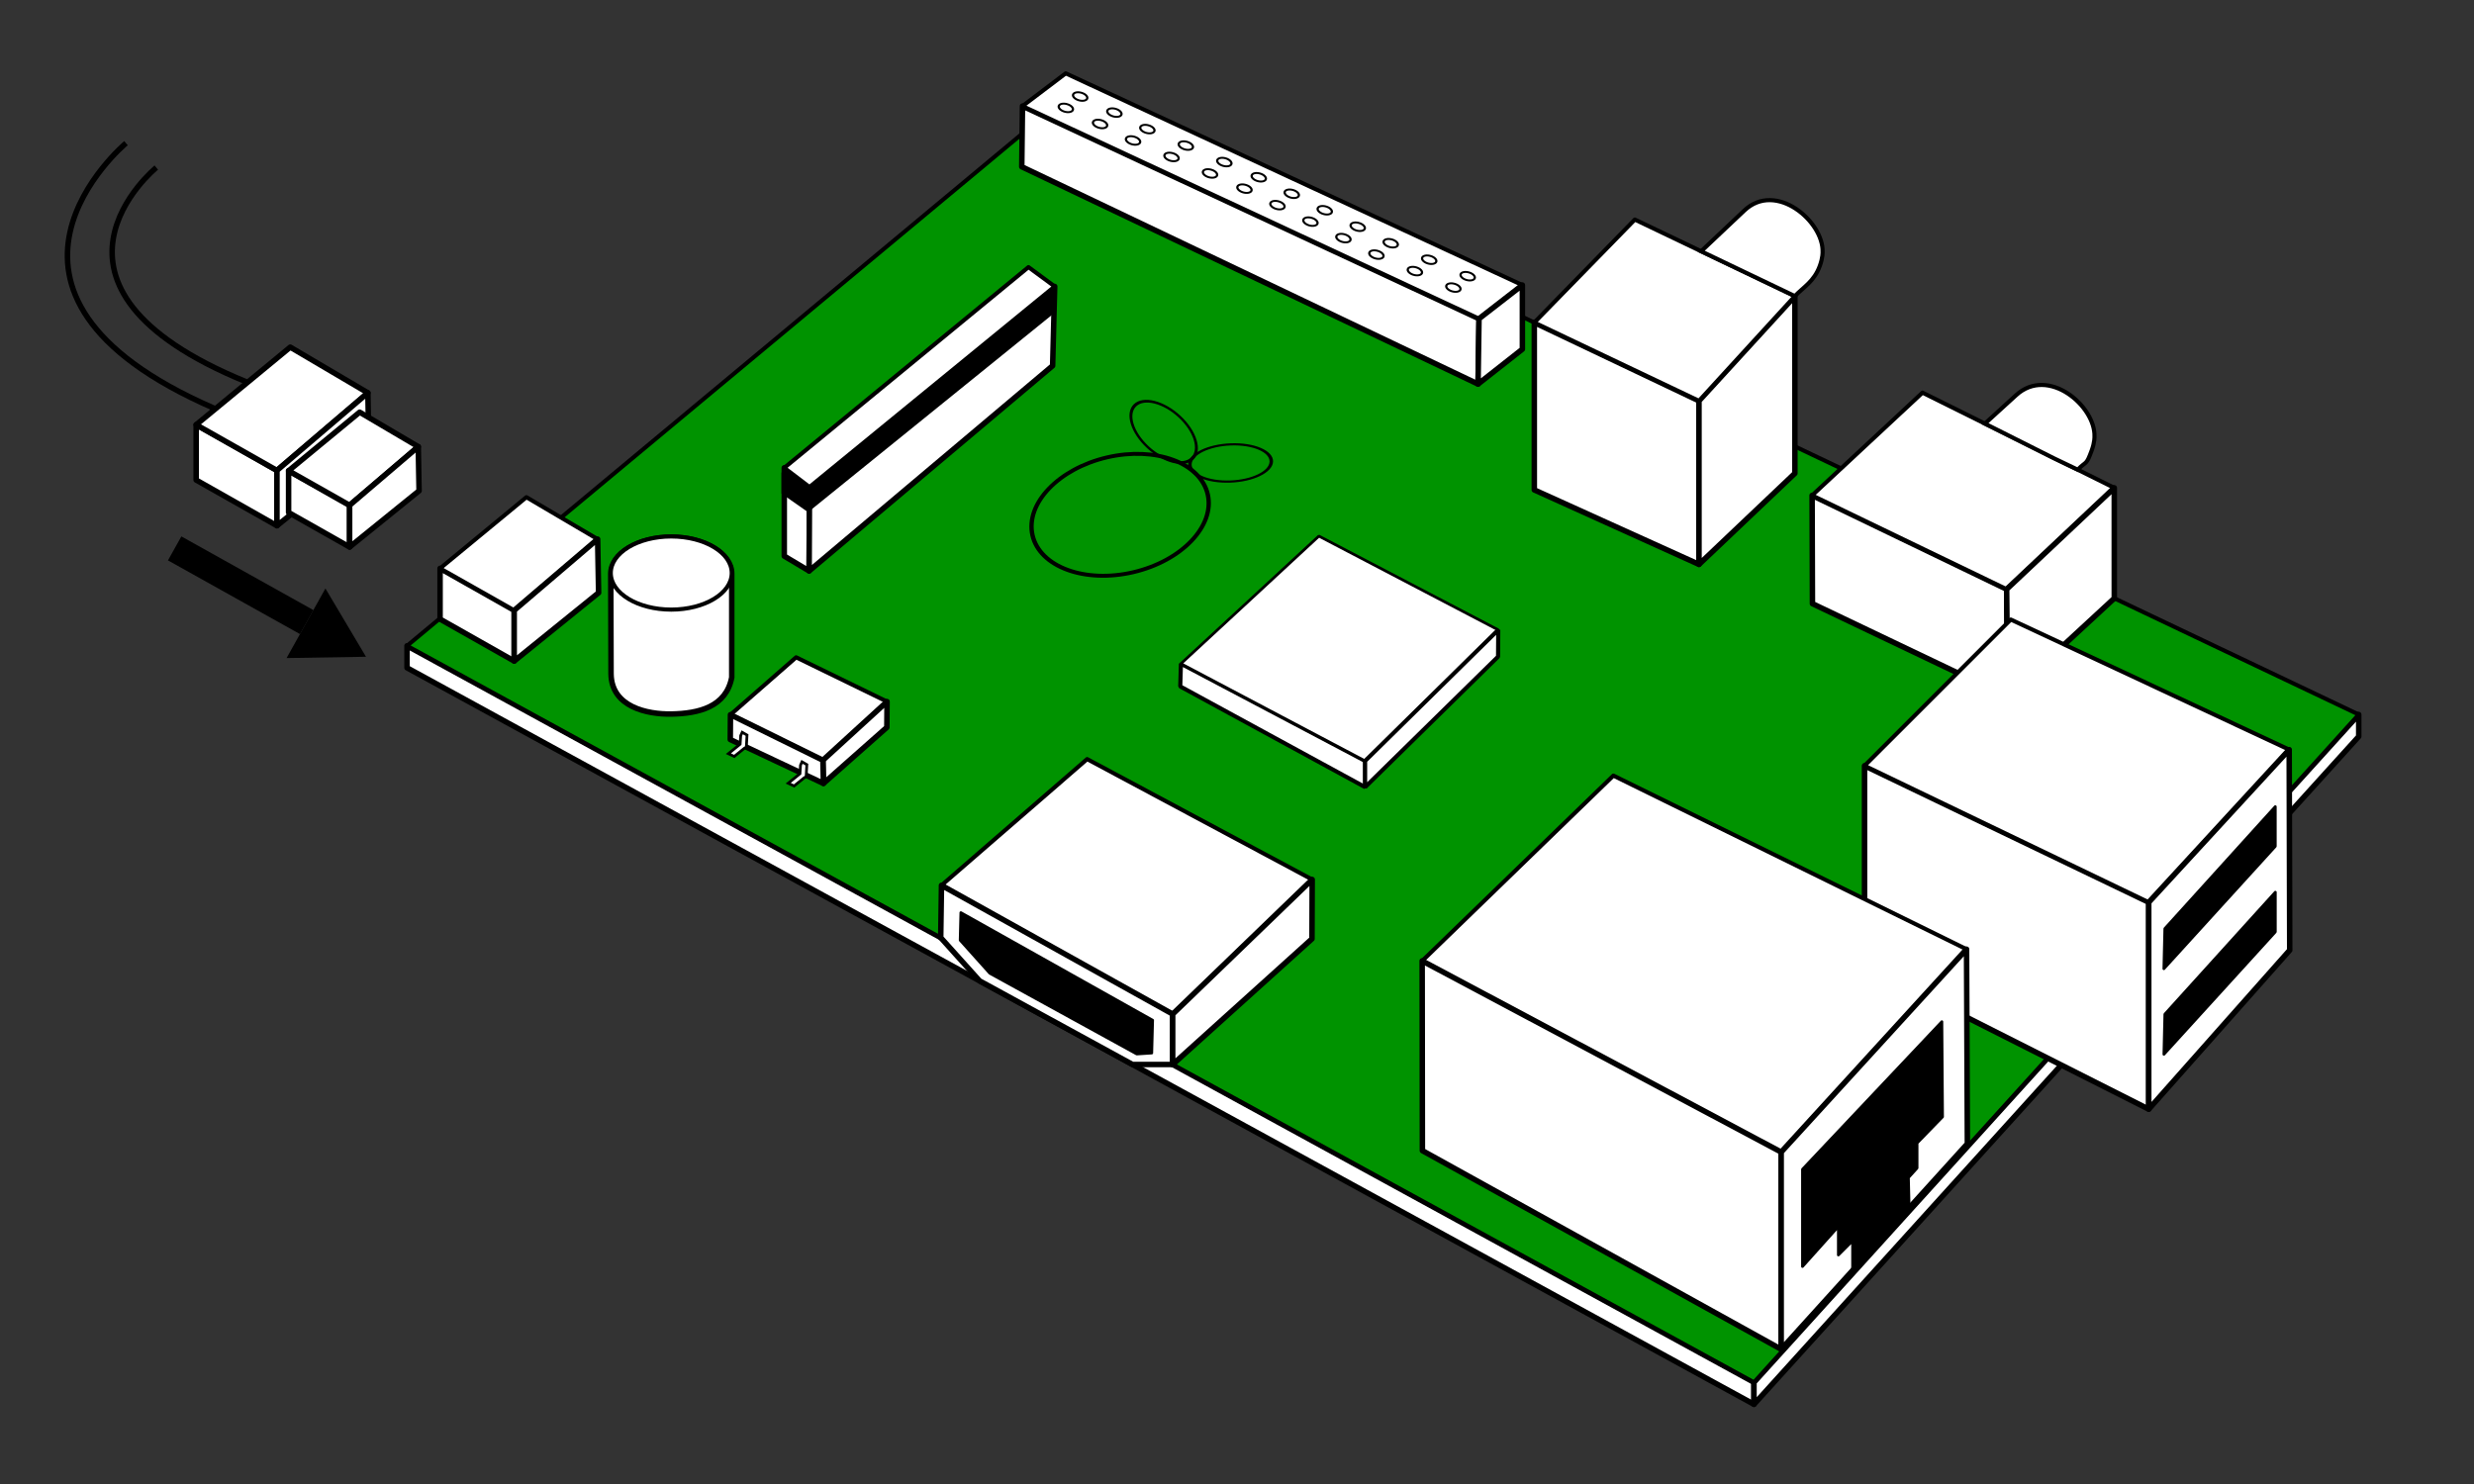 <?xml version="1.0" encoding="UTF-8" standalone="no"?>
<svg
   xmlns:dc="http://purl.org/dc/elements/1.1/"
   xmlns:cc="http://creativecommons.org/ns#"
   xmlns:rdf="http://www.w3.org/1999/02/22-rdf-syntax-ns#"
   xmlns:svg="http://www.w3.org/2000/svg"
   xmlns="http://www.w3.org/2000/svg"
   xmlns:sodipodi="http://sodipodi.sourceforge.net/DTD/sodipodi-0.dtd"
   xmlns:inkscape="http://www.inkscape.org/namespaces/inkscape"
   id="svg4367"
   viewBox="0 0 900 540"
   version="1.1"
   sodipodi:docname="rpi-setup.svg"
   width="900"
   height="540"
   inkscape:version="0.92.3 (2405546, 2018-03-11)">
  <rect x="0" y="0" width="900" height="540" fill="#333333" stroke="none"/>
  <defs
     id="defs95" />
  <sodipodi:namedview
     pagecolor="#ffffff"
     bordercolor="#666666"
     borderopacity="1"
     objecttolerance="10"
     gridtolerance="10"
     guidetolerance="10"
     inkscape:pageopacity="0"
     inkscape:pageshadow="2"
     inkscape:window-width="2880"
     inkscape:window-height="1698"
     id="namedview93"
     showgrid="true"
     inkscape:zoom="1.8591095"
     inkscape:cx="432.56289"
     inkscape:cy="277.15708"
     inkscape:window-x="0"
     inkscape:window-y="44"
     inkscape:window-maximized="1"
     inkscape:current-layer="svg4367">
    <inkscape:grid
       type="xygrid"
       id="grid1120" />
  </sodipodi:namedview>
  <g
     id="layer1"
     transform="translate(127.906,-194.68)">
    <g
       id="g5001"
       style="stroke:#000000;stroke-linejoin:round">
      <path
         id="path4034"
         d="m 20.163,437.68 v -8 l 490,268 v 8 z"
         inkscape:connector-curvature="0"
         style="fill:#ffffff;stroke-width:2" />
      <path
         id="path4036"
         d="m 510.16,705.68 220,-243 v -8 l -220,243 z"
         inkscape:connector-curvature="0"
         style="fill:#ffffff;stroke-width:2" />
      <path
         id="path4032"
         d="m 20.163,429.68 239,-199 471,224 -220,243 z"
         inkscape:connector-curvature="0"
         style="fill:#009300;stroke-width:1.5" />
    </g>
  </g>
  <g
     id="g3876"
     transform="translate(884.066,-5)"
     style="stroke:#000000;stroke-linejoin:round">
    <path
       id="path3828"
       d="m -541.57,327.17 84.109,46.846 50.75,-48.975 -81.876,-43.817 z"
       inkscape:connector-curvature="0"
       style="fill:#ffffff;stroke-width:1.5" />
    <path
       id="path3830"
       d="m -457.46,374.01 v 18.335 h -14.627 l -55.629,-30.425 -14.133,-15.73 0.279,-19.025 z"
       inkscape:connector-curvature="0"
       style="fill:#ffffff;stroke-width:2" />
    <path
       id="path3832"
       d="m -457.46,392.35 50.671,-45.717 0.078,-21.593 -50.75,48.975 z"
       inkscape:connector-curvature="0"
       style="fill:#ffffff;stroke-width:2" />
    <path
       id="path3834"
       d="m -534.52,337.09 69.763,39.148 -0.317,11.94 -5.455,0.356 -53.452,-29.361 -10.791,-12.045 z"
       inkscape:connector-curvature="0"
       style="stroke-width:1px" />
  </g>
  <g
     id="g3882"
     transform="translate(884.066,-5)"
     style="fill:#ffffff;stroke:#000000;stroke-linejoin:bevel">
    <path
       id="path3862"
       d="m -454.46,246.5 67.003,35.383 v 9.536 l -67.254,-36.638 z"
       inkscape:connector-curvature="0"
       style="stroke-width:1.5" />
    <path
       id="path3864"
       d="m -454.46,246.5 50.189,-46.425 65.246,34.129 -48.433,47.68 z"
       inkscape:connector-curvature="0" />
    <path
       id="path3866"
       d="m -387.46,291.42 48.362,-47.478 0.07,-9.738 -48.433,47.68 z"
       inkscape:connector-curvature="0"
       style="stroke-width:1.5" />
  </g>
  <g
     id="g4024"
     transform="translate(884.066,-5)"
     style="fill:#ffffff;stroke:#000000">
    <path
       id="path3905"
       d="m -617.87,213.78 v 37.733 c -2.081,10.749 -12.014,13.139 -22.003,13.308 -8.77,0.149 -21.733,-2.578 -21.904,-14.581 0,0 -0.099,-32.786 -0.099,-36.461 0,-7.35 9.851,-13.308 22.003,-13.308 12.152,0 22.003,5.958 22.003,13.308 z"
       inkscape:connector-curvature="0"
       style="stroke-width:2" />
    <path
       id="path3905-7"
       transform="translate(-0.71,-3.106)"
       d="m -617.16,216.62 c 0,7.35 -9.851,13.308 -22.003,13.308 -12.152,0 -22.003,-5.958 -22.003,-13.308 0,-7.35 9.851,-13.308 22.003,-13.308 12.152,0 22.003,5.958 22.003,13.308 z"
       inkscape:connector-curvature="0"
       style="stroke-width:1.5" />
  </g>
  <g
     id="g3958"
     transform="translate(884.066,-5)"
     style="fill:#ffffff;stroke:#000000">
    <path
       id="path3932"
       d="m -618.33,265.07 23.883,-20.884 33.082,16.116 -23.338,21.33 z"
       inkscape:connector-curvature="0"
       style="stroke-width:1.5;stroke-linejoin:round" />
    <path
       id="path3934"
       d="m -584.71,281.63 0.198,8.445 23.068,-20.406 0.072,-9.369 z"
       inkscape:connector-curvature="0"
       style="stroke-width:2;stroke-linejoin:round" />
    <path
       id="path3936"
       d="m -584.71,281.63 0.198,8.445 -33.892,-15.97 0.067,-9.037 z"
       inkscape:connector-curvature="0"
       style="stroke-width:2;stroke-linejoin:round" />
    <path
       id="path3938"
       d="m -614.07,271.47 -0.546,1.212 -0.202,3.115 -4.271,3.452 2.133,1.004 3.639,-2.949 0.755,-0.444 0.249,-4.387 z"
       inkscape:connector-curvature="0"
       style="stroke-width:1px" />
    <path
       id="path3938-4"
       d="m -592.31,282.22 -0.546,1.212 -0.202,3.115 -4.271,3.452 2.133,1.004 3.639,-2.949 0.755,-0.444 0.249,-4.387 z"
       inkscape:connector-curvature="0"
       style="stroke-width:1px" />
  </g>
  <g
     id="g4267"
     transform="translate(884.066,-5)"
     style="fill:#ffffff;stroke:#000000">
    <path
       id="path3965"
       d="m -325.91,122.37 v 60.897 l 59.909,27.102 v -59.508 z"
       inkscape:connector-curvature="0"
       style="stroke-width:2;stroke-linejoin:round" />
    <path
       id="path3967"
       d="m -231.12,112.75 -34.882,38.11 v 59.508 l 34.882,-33.125 z"
       inkscape:connector-curvature="0"
       style="stroke-width:2;stroke-linejoin:round" />
    <path
       id="path3969"
       d="m -231.12,112.75 -58.22,-27.855 -36.57,37.474 59.909,28.492 z"
       inkscape:connector-curvature="0"
       style="stroke-width:1.5;stroke-linejoin:round" />
    <path
       id="path3971"
       d="m -265.21,96.44 15.693,-14.825 c 11.538,-10.9 28.855,4.091 28.482,15.064 0,0 0.125,1.952 -1.013,5.071 -2.073,5.684 -5.923,7.693 -9.078,10.997 l -8.619,-4.124 z"
       inkscape:connector-curvature="0"
       style="stroke-width:1.5" />
  </g>
  <g
     id="g4019"
     transform="translate(884.066,-5)"
     style="fill:none;stroke:#000000;stroke-linejoin:round">
    <path
       id="path3981"
       transform="matrix(0.975,-0.227,0.198,0.871,-54.998,-79.909)"
       d="m -438.25,189.82 c 0,13.252 -14.638,23.995 -32.694,23.995 -18.056,0 -32.694,-10.743 -32.694,-23.995 0,-13.252 14.638,-23.995 32.694,-23.995 18.056,0 32.694,10.743 32.694,23.995 z"
       inkscape:connector-curvature="0"
       style="stroke-width:1.586" />
    <path
       id="path3981-0"
       transform="matrix(-0.319,-0.296,0.24,-0.232,-656.53,66.794)"
       d="m -438.25,189.82 c 0,13.252 -14.638,23.995 -32.694,23.995 -18.056,0 -32.694,-10.743 -32.694,-23.995 0,-13.252 14.638,-23.995 32.694,-23.995 18.056,0 32.694,10.743 32.694,23.995 z"
       inkscape:connector-curvature="0"
       style="stroke-width:2.625" />
    <path
       id="path3981-0-9"
       transform="matrix(-0.453,0.016,0.006,-0.282,-650.87,234.53)"
       d="m -438.25,189.82 c 0,13.252 -14.638,23.995 -32.694,23.995 -18.056,0 -32.694,-10.743 -32.694,-23.995 0,-13.252 14.638,-23.995 32.694,-23.995 18.056,0 32.694,10.743 32.694,23.995 z"
       inkscape:connector-curvature="0"
       style="stroke-width:2.798" />
  </g>
  <path
     style="fill:#ffffff;stroke:#000000;stroke-width:2;stroke-linejoin:round"
     inkscape:connector-curvature="0"
     d="m 160.09,206.83 v 18.454 l 26.972,15.26 v -18.454 z"
     id="path4028" />
  <path
     style="fill:#ffffff;stroke:#000000;stroke-width:1.5;stroke-linejoin:round"
     inkscape:connector-curvature="0"
     d="m 160.09,206.83 31.408,-25.907 25.907,15.26 -30.343,25.907 z"
     id="path4030" />
  <path
     style="fill:#ffffff;stroke:#000000;stroke-width:2;stroke-linejoin:round"
     inkscape:connector-curvature="0"
     d="m 187.061,240.54 30.698,-24.842 -0.355,-19.519 -30.343,25.907 z"
     id="path4033" />
  <g
     id="g4182"
     transform="translate(884.066,-5)"
     style="stroke:#000000">
    <path
       id="path4035"
       d="m -598.76,175.23 v 32.121 l 9.034,5.395 0.137,-30.529 z"
       inkscape:connector-curvature="0"
       style="fill:#ffffff;stroke-width:2;stroke-linejoin:round" />
    <path
       id="path4039"
       d="m -589.72,212.75 88.584,-74.657 0.753,-28.859 -89.2,72.987 z"
       inkscape:connector-curvature="0"
       style="fill:#ffffff;stroke-width:2;stroke-linejoin:round" />
    <path
       id="path4041"
       d="m -599.26,177.23 v 7.136 l 9.142,6.388 89.034,-72.043 0.195,-7.48 -9.536,-7.027 z"
       inkscape:connector-curvature="0"
       style="stroke-width:1px" />
    <path
       id="path4037"
       d="m -598.76,175.23 88.835,-73.025 9.536,7.027 -89.2,72.987 z"
       inkscape:connector-curvature="0"
       style="fill:#ffffff;stroke-width:1.5;stroke-linejoin:round" />
  </g>
  <g
     id="g4188"
     transform="translate(884.066,-5)"
     style="fill:#ffffff;stroke:#000000;stroke-linejoin:round">
    <path
       id="path4043"
       d="m -512.36,65.679 165.99,79.073 0.355,-23.778 -166.09,-77.366 z"
       inkscape:connector-curvature="0"
       style="stroke-width:2" />
    <path
       id="path4045"
       d="m -512.11,43.607 15.737,-11.915 166.13,77.041 -15.774,12.241 z"
       inkscape:connector-curvature="0"
       style="stroke-width:1.5" />
    <path
       id="path4047"
       d="m -330.25,108.73 v 23.338 l -16.129,12.681 0.355,-23.778 z"
       inkscape:connector-curvature="0"
       style="stroke-width:2" />
    <path
       id="path4051"
       transform="matrix(0.773,0.236,-0.272,0.67,-99.472,126.95)"
       d="m -488.07,43.487 c 0,1.109 -1.472,2.008 -3.288,2.008 -1.816,0 -3.288,-0.899 -3.288,-2.008 0,-1.109 1.472,-2.008 3.288,-2.008 1.816,0 3.288,0.899 3.288,2.008 z"
       inkscape:connector-curvature="0" />
    <path
       id="path4051-4"
       transform="matrix(0.773,0.236,-0.272,0.67,-104.68,131.09)"
       d="m -488.07,43.487 c 0,1.109 -1.472,2.008 -3.288,2.008 -1.816,0 -3.288,-0.899 -3.288,-2.008 0,-1.109 1.472,-2.008 3.288,-2.008 1.816,0 3.288,0.899 3.288,2.008 z"
       inkscape:connector-curvature="0" />
    <path
       id="path4051-8"
       transform="matrix(0.773,0.236,-0.272,0.67,-87.026,132.8)"
       d="m -488.07,43.487 c 0,1.109 -1.472,2.008 -3.288,2.008 -1.816,0 -3.288,-0.899 -3.288,-2.008 0,-1.109 1.472,-2.008 3.288,-2.008 1.816,0 3.288,0.899 3.288,2.008 z"
       inkscape:connector-curvature="0" />
    <path
       id="path4051-4-8"
       transform="matrix(0.773,0.236,-0.272,0.67,-92.234,136.94)"
       d="m -488.07,43.487 c 0,1.109 -1.472,2.008 -3.288,2.008 -1.816,0 -3.288,-0.899 -3.288,-2.008 0,-1.109 1.472,-2.008 3.288,-2.008 1.816,0 3.288,0.899 3.288,2.008 z"
       inkscape:connector-curvature="0" />
    <path
       id="path4051-2"
       transform="matrix(0.773,0.236,-0.272,0.67,-75.026,138.8)"
       d="m -488.07,43.487 c 0,1.109 -1.472,2.008 -3.288,2.008 -1.816,0 -3.288,-0.899 -3.288,-2.008 0,-1.109 1.472,-2.008 3.288,-2.008 1.816,0 3.288,0.899 3.288,2.008 z"
       inkscape:connector-curvature="0" />
    <path
       id="path4051-4-4"
       transform="matrix(0.773,0.236,-0.272,0.67,-80.234,142.94)"
       d="m -488.07,43.487 c 0,1.109 -1.472,2.008 -3.288,2.008 -1.816,0 -3.288,-0.899 -3.288,-2.008 0,-1.109 1.472,-2.008 3.288,-2.008 1.816,0 3.288,0.899 3.288,2.008 z"
       inkscape:connector-curvature="0" />
    <path
       id="path4051-5"
       transform="matrix(0.773,0.236,-0.272,0.67,-61.026,144.8)"
       d="m -488.07,43.487 c 0,1.109 -1.472,2.008 -3.288,2.008 -1.816,0 -3.288,-0.899 -3.288,-2.008 0,-1.109 1.472,-2.008 3.288,-2.008 1.816,0 3.288,0.899 3.288,2.008 z"
       inkscape:connector-curvature="0" />
    <path
       id="path4051-4-5"
       transform="matrix(0.773,0.236,-0.272,0.67,-66.234,148.94)"
       d="m -488.07,43.487 c 0,1.109 -1.472,2.008 -3.288,2.008 -1.816,0 -3.288,-0.899 -3.288,-2.008 0,-1.109 1.472,-2.008 3.288,-2.008 1.816,0 3.288,0.899 3.288,2.008 z"
       inkscape:connector-curvature="0" />
    <path
       id="path4051-1"
       transform="matrix(0.773,0.236,-0.272,0.67,-47.026,150.8)"
       d="m -488.07,43.487 c 0,1.109 -1.472,2.008 -3.288,2.008 -1.816,0 -3.288,-0.899 -3.288,-2.008 0,-1.109 1.472,-2.008 3.288,-2.008 1.816,0 3.288,0.899 3.288,2.008 z"
       inkscape:connector-curvature="0" />
    <path
       id="path4051-4-7"
       transform="matrix(0.773,0.236,-0.272,0.67,-52.234,154.94)"
       d="m -488.07,43.487 c 0,1.109 -1.472,2.008 -3.288,2.008 -1.816,0 -3.288,-0.899 -3.288,-2.008 0,-1.109 1.472,-2.008 3.288,-2.008 1.816,0 3.288,0.899 3.288,2.008 z"
       inkscape:connector-curvature="0" />
    <path
       id="path4051-11"
       transform="matrix(0.773,0.236,-0.272,0.67,-34.498,156.33)"
       d="m -488.07,43.487 c 0,1.109 -1.472,2.008 -3.288,2.008 -1.816,0 -3.288,-0.899 -3.288,-2.008 0,-1.109 1.472,-2.008 3.288,-2.008 1.816,0 3.288,0.899 3.288,2.008 z"
       inkscape:connector-curvature="0" />
    <path
       id="path4051-4-52"
       transform="matrix(0.773,0.236,-0.272,0.67,-39.705,160.47)"
       d="m -488.07,43.487 c 0,1.109 -1.472,2.008 -3.288,2.008 -1.816,0 -3.288,-0.899 -3.288,-2.008 0,-1.109 1.472,-2.008 3.288,-2.008 1.816,0 3.288,0.899 3.288,2.008 z"
       inkscape:connector-curvature="0" />
    <path
       id="path4051-7"
       transform="matrix(0.773,0.236,-0.272,0.67,-22.498,162.33)"
       d="m -488.07,43.487 c 0,1.109 -1.472,2.008 -3.288,2.008 -1.816,0 -3.288,-0.899 -3.288,-2.008 0,-1.109 1.472,-2.008 3.288,-2.008 1.816,0 3.288,0.899 3.288,2.008 z"
       inkscape:connector-curvature="0" />
    <path
       id="path4051-4-6"
       transform="matrix(0.773,0.236,-0.272,0.67,-27.705,166.47)"
       d="m -488.07,43.487 c 0,1.109 -1.472,2.008 -3.288,2.008 -1.816,0 -3.288,-0.899 -3.288,-2.008 0,-1.109 1.472,-2.008 3.288,-2.008 1.816,0 3.288,0.899 3.288,2.008 z"
       inkscape:connector-curvature="0" />
    <path
       id="path4051-14"
       transform="matrix(0.773,0.236,-0.272,0.67,-10.498,168.33)"
       d="m -488.07,43.487 c 0,1.109 -1.472,2.008 -3.288,2.008 -1.816,0 -3.288,-0.899 -3.288,-2.008 0,-1.109 1.472,-2.008 3.288,-2.008 1.816,0 3.288,0.899 3.288,2.008 z"
       inkscape:connector-curvature="0" />
    <path
       id="path4051-4-2"
       transform="matrix(0.773,0.236,-0.272,0.67,-15.705,172.47)"
       d="m -488.07,43.487 c 0,1.109 -1.472,2.008 -3.288,2.008 -1.816,0 -3.288,-0.899 -3.288,-2.008 0,-1.109 1.472,-2.008 3.288,-2.008 1.816,0 3.288,0.899 3.288,2.008 z"
       inkscape:connector-curvature="0" />
    <path
       id="path4051-3"
       transform="matrix(0.773,0.236,-0.272,0.67,1.502,174.33)"
       d="m -488.07,43.487 c 0,1.109 -1.472,2.008 -3.288,2.008 -1.816,0 -3.288,-0.899 -3.288,-2.008 0,-1.109 1.472,-2.008 3.288,-2.008 1.816,0 3.288,0.899 3.288,2.008 z"
       inkscape:connector-curvature="0" />
    <path
       id="path4051-4-22"
       transform="matrix(0.773,0.236,-0.272,0.67,-3.705,178.47)"
       d="m -488.07,43.487 c 0,1.109 -1.472,2.008 -3.288,2.008 -1.816,0 -3.288,-0.899 -3.288,-2.008 0,-1.109 1.472,-2.008 3.288,-2.008 1.816,0 3.288,0.899 3.288,2.008 z"
       inkscape:connector-curvature="0" />
    <path
       id="path4051-16"
       transform="matrix(0.773,0.236,-0.272,0.67,13.502,180.33)"
       d="m -488.07,43.487 c 0,1.109 -1.472,2.008 -3.288,2.008 -1.816,0 -3.288,-0.899 -3.288,-2.008 0,-1.109 1.472,-2.008 3.288,-2.008 1.816,0 3.288,0.899 3.288,2.008 z"
       inkscape:connector-curvature="0" />
    <path
       id="path4051-4-85"
       transform="matrix(0.773,0.236,-0.272,0.67,8.295,184.47)"
       d="m -488.07,43.487 c 0,1.109 -1.472,2.008 -3.288,2.008 -1.816,0 -3.288,-0.899 -3.288,-2.008 0,-1.109 1.472,-2.008 3.288,-2.008 1.816,0 3.288,0.899 3.288,2.008 z"
       inkscape:connector-curvature="0" />
    <path
       id="path4051-76"
       transform="matrix(0.773,0.236,-0.272,0.67,27.502,186.33)"
       d="m -488.07,43.487 c 0,1.109 -1.472,2.008 -3.288,2.008 -1.816,0 -3.288,-0.899 -3.288,-2.008 0,-1.109 1.472,-2.008 3.288,-2.008 1.816,0 3.288,0.899 3.288,2.008 z"
       inkscape:connector-curvature="0" />
    <path
       id="path4051-4-1"
       transform="matrix(0.773,0.236,-0.272,0.67,22.295,190.47)"
       d="m -488.07,43.487 c 0,1.109 -1.472,2.008 -3.288,2.008 -1.816,0 -3.288,-0.899 -3.288,-2.008 0,-1.109 1.472,-2.008 3.288,-2.008 1.816,0 3.288,0.899 3.288,2.008 z"
       inkscape:connector-curvature="0" />
    <path
       id="path4051-89"
       transform="matrix(0.773,0.236,-0.272,0.67,41.502,192.33)"
       d="m -488.07,43.487 c 0,1.109 -1.472,2.008 -3.288,2.008 -1.816,0 -3.288,-0.899 -3.288,-2.008 0,-1.109 1.472,-2.008 3.288,-2.008 1.816,0 3.288,0.899 3.288,2.008 z"
       inkscape:connector-curvature="0" />
    <path
       id="path4051-4-27"
       transform="matrix(0.773,0.236,-0.272,0.67,36.295,196.47)"
       d="m -488.07,43.487 c 0,1.109 -1.472,2.008 -3.288,2.008 -1.816,0 -3.288,-0.899 -3.288,-2.008 0,-1.109 1.472,-2.008 3.288,-2.008 1.816,0 3.288,0.899 3.288,2.008 z"
       inkscape:connector-curvature="0" />
  </g>
  <g
     id="g4251"
     transform="translate(884.066,-5)">
    <g
       id="g4257"
       style="fill:#ffffff;stroke:#000000">
      <path
         id="path4217"
         d="m -224.85,185.27 70.767,34.129 0.376,39.148 -71.018,-33.878 z"
         inkscape:connector-curvature="0"
         style="stroke-width:2;stroke-linejoin:round" />
      <path
         id="path4219"
         d="m -224.85,185.27 40.151,-37.391 69.763,34.631 -39.148,36.889 z"
         inkscape:connector-curvature="0"
         style="stroke-width:1.5;stroke-linejoin:round" />
      <path
         id="path4221"
         d="m -153.7,258.55 38.775,-35.841 -0.004,-40.195 -39.148,36.889 z"
         inkscape:connector-curvature="0"
         style="stroke-width:2;stroke-linejoin:round" />
      <path
         id="path3971-9"
         d="m -161.99,159.15 11.376,-10.37 c 11.73,-10.693 28.855,4.091 28.482,15.064 0,0 0.125,1.952 -1.013,5.071 -2.073,5.685 -1.923,3.693 -5.078,6.997 l -8.619,-4.124 z"
         inkscape:connector-curvature="0"
         style="stroke-width:1.5" />
    </g>
  </g>
  <g
     id="g3898"
     transform="translate(884.066,-5)"
     style="stroke:#000000;stroke-linejoin:round">
    <path
       id="path3785"
       d="m -102.39,408.61 v -75.284 l -103.39,-49.687 v 72.774 z"
       inkscape:connector-curvature="0"
       style="fill:#ffffff;stroke-width:2" />
    <path
       id="path3787"
       d="m -205.78,283.64 53.201,-53.201 101.28,47.342 -51.094,55.546 z"
       inkscape:connector-curvature="0"
       style="fill:#ffffff;stroke-width:1.5" />
    <path
       id="path3789"
       d="m -102.39,408.61 51.282,-57.848 -0.188,-72.982 -51.094,55.546 z"
       inkscape:connector-curvature="0"
       style="fill:#ffffff;stroke-width:2" />
    <path
       id="path3791"
       d="m -96.885,357.51 0.345,-14.594 40.191,-44.392 v 14.447 z"
       inkscape:connector-curvature="0"
       style="stroke-width:1px" />
    <path
       id="path3791-1"
       d="m -96.873,388.64 0.345,-14.594 40.191,-44.392 v 14.447 z"
       inkscape:connector-curvature="0"
       style="stroke-width:1px" />
  </g>
  <g
     id="g3887"
     transform="translate(884.066,-5)"
     style="stroke:#000000;stroke-linejoin:round">
    <path
       id="path3003"
       d="m -366.7,354.66 69.559,-67.429 128.47,63.171 -67.429,73.818 z"
       inkscape:connector-curvature="0"
       style="fill:#ffffff;stroke-width:1.5" />
    <path
       id="path3005"
       d="m -366.62,423.7 -0.082,-69.046 130.6,69.559 v 71.76 z"
       inkscape:connector-curvature="0"
       style="fill:#ffffff;stroke-width:2" />
    <path
       id="path3007"
       d="m -236.1,495.97 67.729,-74.782 -0.3,-70.795 -67.429,73.818 z"
       inkscape:connector-curvature="0"
       style="fill:#ffffff;stroke-width:2" />
    <path
       id="path3009"
       d="m -228.35,430.48 v 35.383 l 13.049,-14.555 v 10.364 l 5.182,-5.182 v 10.796 l 20.568,-22.71 -0.262,-11.058 3.144,-3.472 v -9.103 l 9.269,-9.543 -0.251,-34.631 z"
       inkscape:connector-curvature="0"
       style="stroke-width:1px" />
  </g>
  <path
     style="fill:#ffffff;stroke:#000000;stroke-width:2;stroke-linejoin:round;stroke-miterlimit:4;stroke-dasharray:none"
     inkscape:connector-curvature="0"
     d="m 71.362,154.557 v 20.112 l 29.396,16.631 v -20.112 z"
     id="path1073" />
  <path
     style="fill:#ffffff;stroke:#000000;stroke-width:2;stroke-linejoin:round;stroke-miterlimit:4;stroke-dasharray:none"
     inkscape:connector-curvature="0"
     d="m 71.362,154.557 34.23,-28.235 28.235,16.631 -33.07,28.235 z"
     id="path1075" />
  <path
     style="fill:#ffffff;stroke:#000000;stroke-width:2;stroke-linejoin:round;stroke-miterlimit:4;stroke-dasharray:none"
     inkscape:connector-curvature="0"
     d="m 100.757,191.297 33.457,-27.074 -0.387,-21.273 -33.07,28.235 z"
     id="path1077" />
  <g
     transform="matrix(0.823,0,0,0.823,78.498,-159.138)"
     style="fill:#ffffff;stroke:#000000;stroke-width:2.429;stroke-linejoin:round;stroke-miterlimit:4;stroke-dasharray:none"
     id="g1071">
    <path
       style="stroke-width:2.429;stroke-miterlimit:4;stroke-dasharray:none"
       inkscape:connector-curvature="0"
       d="m 32.184,401.51 v 18.454 l 26.972,15.26 V 416.77 Z"
       id="path1065" />
    <path
       style="stroke-width:2.429;stroke-miterlimit:4;stroke-dasharray:none"
       inkscape:connector-curvature="0"
       d="m 32.184,401.51 31.408,-25.907 25.907,15.26 -30.343,25.907 z"
       id="path1067" />
    <path
       style="stroke-width:2.429;stroke-miterlimit:4;stroke-dasharray:none"
       inkscape:connector-curvature="0"
       d="m 59.155,435.22 30.698,-24.842 -0.355,-19.519 -30.343,25.907 z"
       id="path1069" />
  </g>
  <path
     style="fill:none;stroke:#000000;stroke-width:2;stroke-linecap:butt;stroke-linejoin:miter;stroke-miterlimit:4;stroke-dasharray:none;stroke-opacity:1"
     d="M 78.108,148.654 C -19.25,106.429 45.835,52.102 45.835,52.102 v 0"
     id="path1083"
     inkscape:connector-curvature="0" />
  <path
     style="fill:none;stroke:#000000;stroke-width:2;stroke-linecap:butt;stroke-linejoin:miter;stroke-miterlimit:4;stroke-dasharray:none;stroke-opacity:1"
     d="M 89.673,138.972 C 4.148,104.009 56.861,60.978 56.861,60.978"
     id="path1085"
     inkscape:connector-curvature="0"
     sodipodi:nodetypes="cc" />
  <g
     id="g1132"
     transform="rotate(29.176,-414.963,605.358)">
    <rect
       y="12.77"
       x="-195"
       height="10"
       width="55"
       id="rect1125"
       style="fill:#000000;fill-opacity:1;stroke:none;stroke-width:1.4;stroke-miterlimit:4;stroke-dasharray:none;stroke-opacity:1" />
    <path
       sodipodi:nodetypes="cccc"
       inkscape:connector-curvature="0"
       id="rect1127"
       d="m -140,3.77 25,14.5 -25,14.5 z"
       style="fill:#000000;fill-opacity:1;stroke:none;stroke-width:1.4;stroke-miterlimit:4;stroke-dasharray:none;stroke-opacity:1" />
  </g>
</svg>
